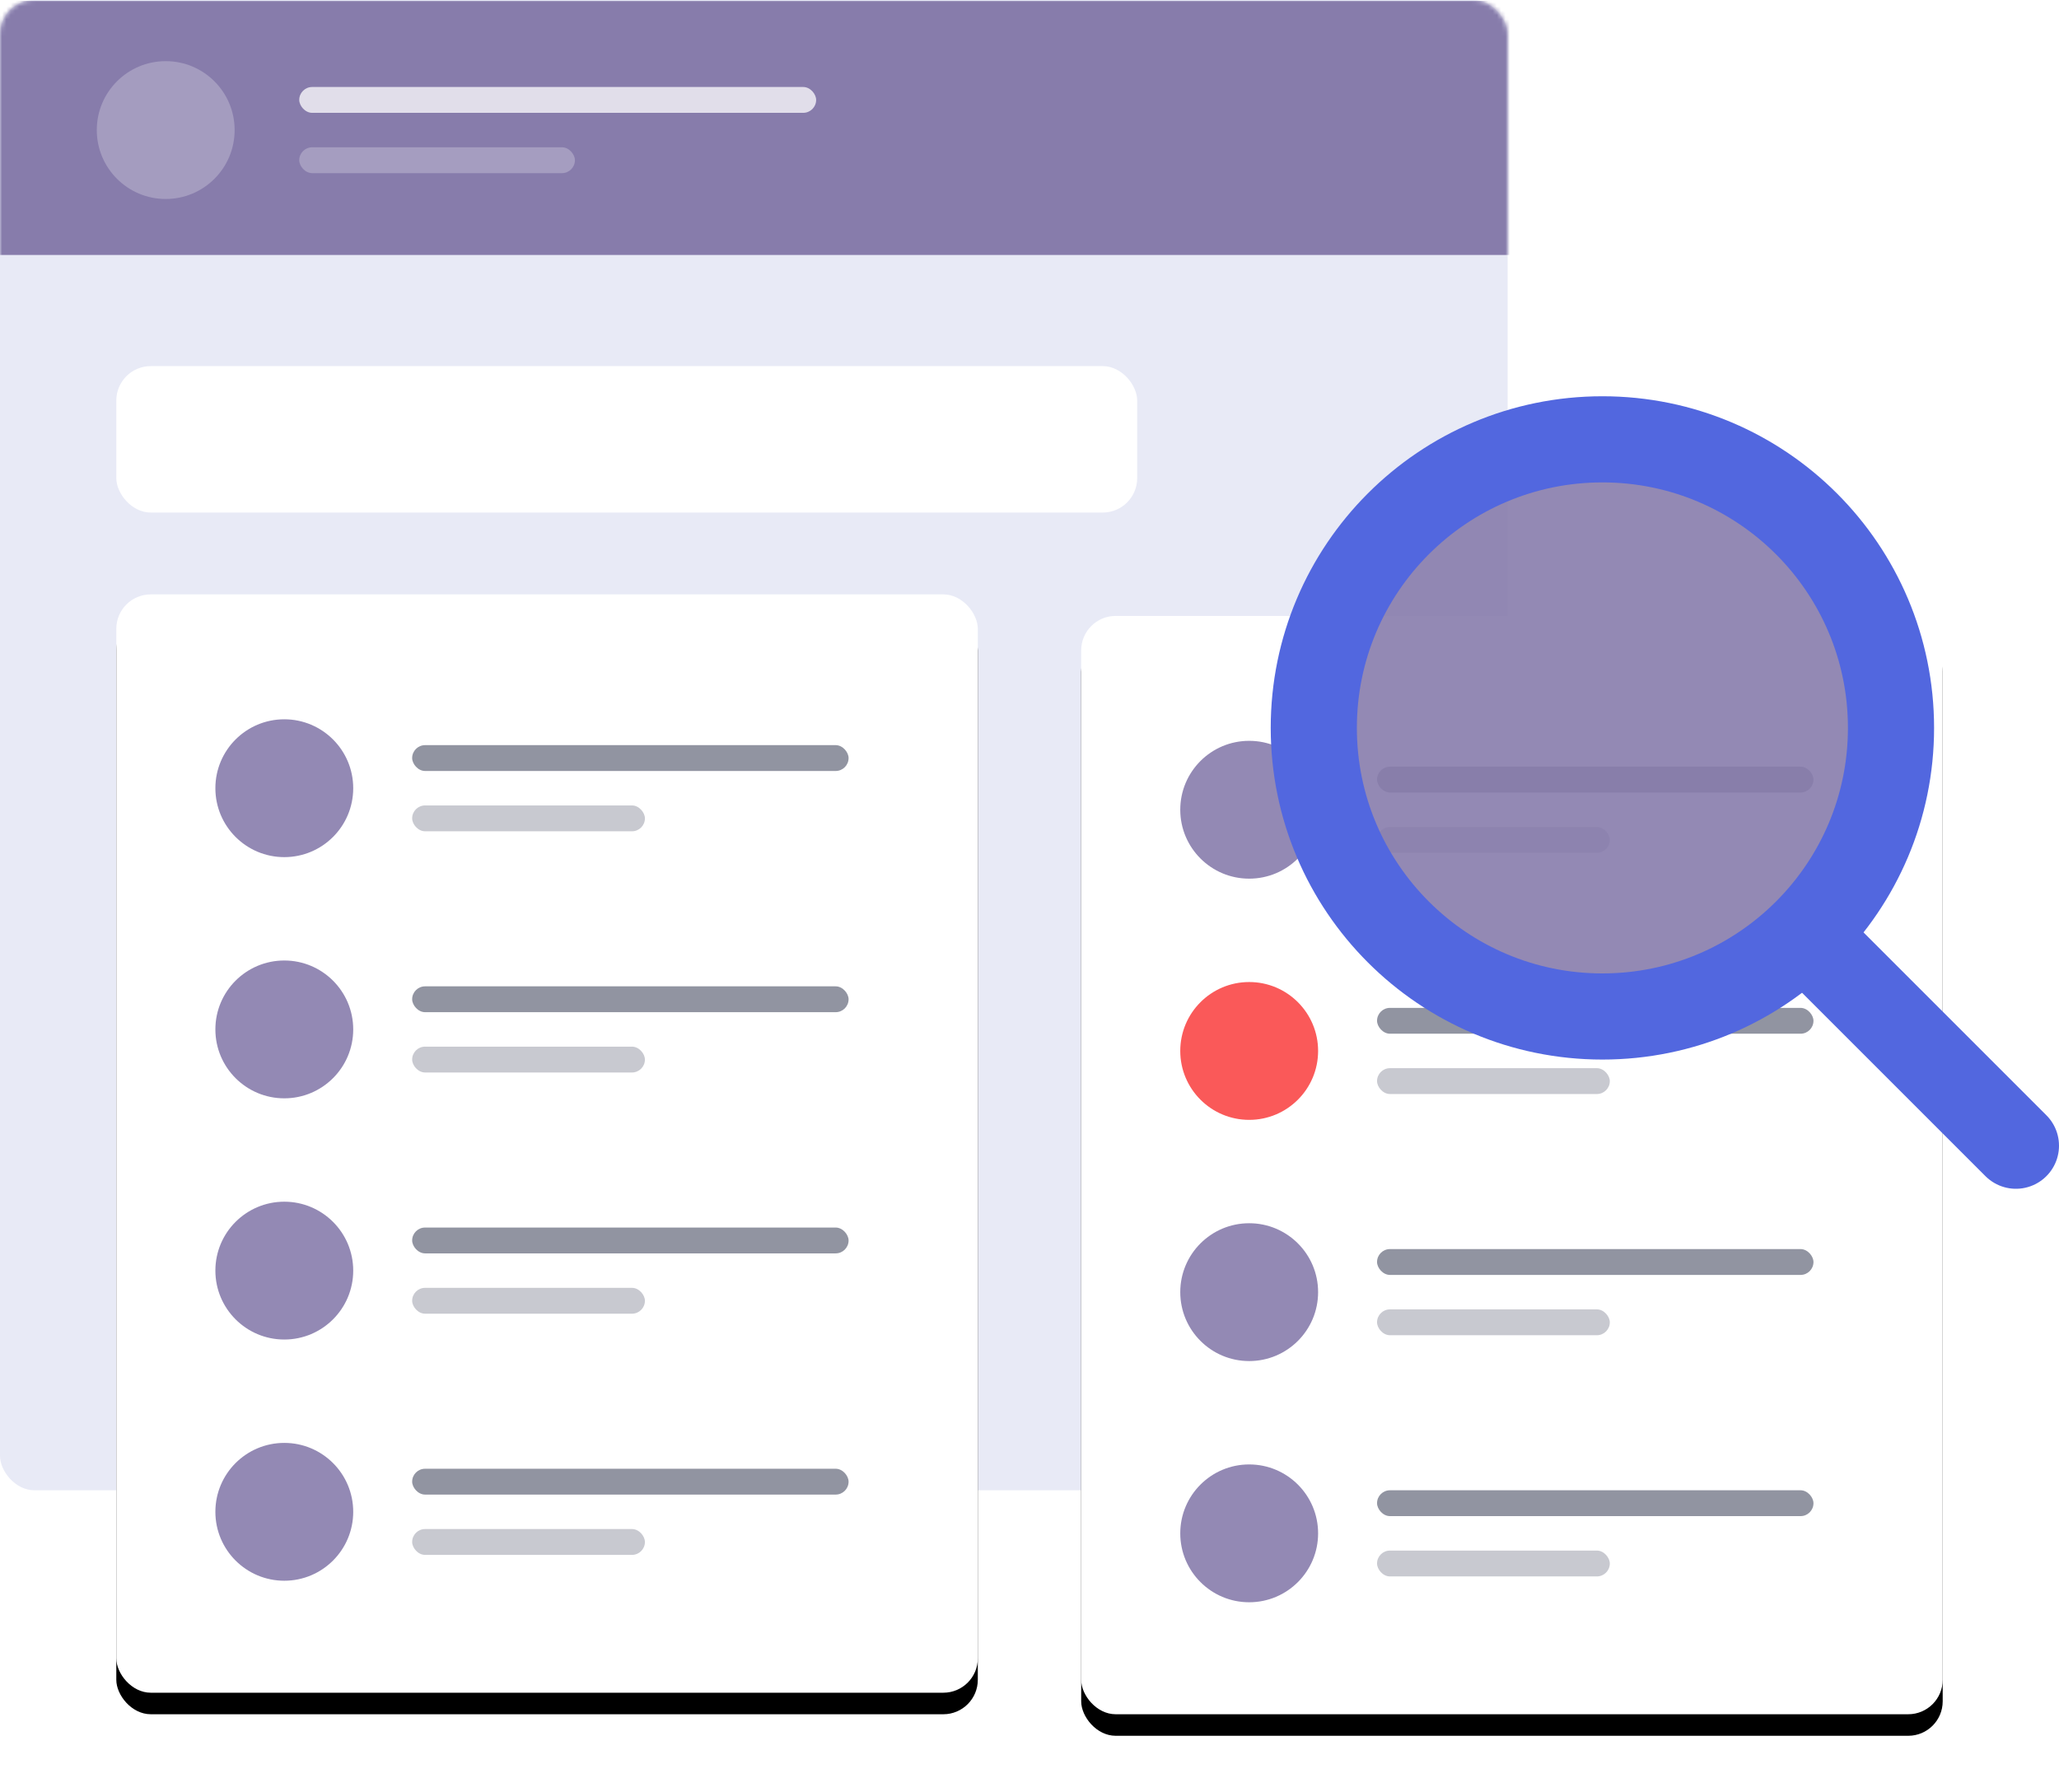 <?xml version="1.0" encoding="UTF-8" standalone="no"?>
<svg
   width="478"
   height="416"
   version="1.1"
   id="svg1435"
   sodipodi:docname="illustration-features-tab-2.svg"
   inkscape:version="1.1.2 (b8e25be833, 2022-02-05)"
   xmlns:inkscape="http://www.inkscape.org/namespaces/inkscape"
   xmlns:sodipodi="http://sodipodi.sourceforge.net/DTD/sodipodi-0.dtd"
   xmlns:xlink="http://www.w3.org/1999/xlink"
   xmlns="http://www.w3.org/2000/svg"
   xmlns:svg="http://www.w3.org/2000/svg">
  <sodipodi:namedview
     id="namedview1437"
     pagecolor="#505050"
     bordercolor="#eeeeee"
     borderopacity="1"
     inkscape:pageshadow="0"
     inkscape:pageopacity="0"
     inkscape:pagecheckerboard="0"
     showgrid="false"
     inkscape:zoom="1.9783654"
     inkscape:cx="238.83354"
     inkscape:cy="208.25273"
     inkscape:window-width="3840"
     inkscape:window-height="1009"
     inkscape:window-x="-8"
     inkscape:window-y="-8"
     inkscape:window-maximized="1"
     inkscape:current-layer="svg1435" />
  <defs
     id="defs1328">
    <rect
       id="a"
       width="350"
       height="346"
       rx="8" />
    <rect
       id="d"
       width="200"
       height="255"
       rx="8" />
    <filter
       id="c"
       width="1.12"
       height="1.114"
       x="-0.06"
       y="-0.047"
       filterUnits="objectBoundingBox">
      <feOffset
         dy="5"
         in="SourceAlpha"
         result="shadowOffsetOuter1"
         id="feOffset1300" />
      <feGaussianBlur
         in="shadowOffsetOuter1"
         result="shadowBlurOuter1"
         stdDeviation="5"
         id="feGaussianBlur1302" />
      <feColorMatrix
         in="shadowBlurOuter1"
         values="0 0 0 0 0.285 0 0 0 0 0.364 0 0 0 0 0.811 0 0 0 0.083 0"
         id="feColorMatrix1304" />
    </filter>
    <filter
       id="e"
       width="1.24"
       height="1.227"
       x="-0.12"
       y="-0.094"
       filterUnits="objectBoundingBox">
      <feOffset
         dy="5"
         in="SourceAlpha"
         result="shadowOffsetOuter1"
         id="feOffset1307" />
      <feGaussianBlur
         in="shadowOffsetOuter1"
         result="shadowBlurOuter1"
         stdDeviation="5"
         id="feGaussianBlur1309" />
      <feColorMatrix
         in="shadowBlurOuter1"
         result="shadowMatrixOuter1"
         values="0 0 0 0 0.285 0 0 0 0 0.364 0 0 0 0 0.811 0 0 0 0.083 0"
         id="feColorMatrix1311" />
      <feMerge
         id="feMerge1317">
        <feMergeNode
           in="shadowMatrixOuter1"
           id="feMergeNode1313" />
        <feMergeNode
           in="SourceGraphic"
           id="feMergeNode1315" />
      </feMerge>
    </filter>
    <rect
       id="g"
       width="200"
       height="255"
       rx="8" />
    <filter
       id="f"
       width="1.12"
       height="1.114"
       x="-0.06"
       y="-0.047"
       filterUnits="objectBoundingBox">
      <feOffset
         dy="5"
         in="SourceAlpha"
         result="shadowOffsetOuter1"
         id="feOffset1321" />
      <feGaussianBlur
         in="shadowOffsetOuter1"
         result="shadowBlurOuter1"
         stdDeviation="5"
         id="feGaussianBlur1323" />
      <feColorMatrix
         in="shadowBlurOuter1"
         values="0 0 0 0 0.285 0 0 0 0 0.364 0 0 0 0 0.811 0 0 0 0.083 0"
         id="feColorMatrix1325" />
    </filter>
  </defs>
  <g
     fill="none"
     fill-rule="evenodd"
     id="g1433">
    <mask
       id="b"
       fill="#fff">
      <use
         xlink:href="#a"
         id="use1330" />
    </mask>
    <use
       fill="#E8EAF6"
       fill-rule="nonzero"
       xlink:href="#a"
       id="use1333" />
    <g
       mask="url(#b)"
       id="g1347">
      <path
         fill="#242A45"
         d="M-3.53.197h547v59h-547z"
         id="path1335"
         style="fill:#877cab;fill-opacity:1" />
      <g
         transform="translate(22.47 14.197)"
         fill="#FFF"
         id="g1345">
        <circle
           cx="16"
           cy="16"
           r="16"
           opacity=".245"
           id="circle1337" />
        <g
           transform="translate(47 6)"
           id="g1343">
          <rect
             width="120"
             height="6"
             opacity=".75"
             rx="3"
             id="rect1339" />
          <rect
             width="64"
             height="6"
             y="14"
             opacity=".25"
             rx="3"
             id="rect1341" />
        </g>
      </g>
    </g>
    <g
       transform="translate(27 138)"
       id="g1385">
      <use
         fill="#000"
         filter="url(#c)"
         xlink:href="#d"
         id="use1349" />
      <use
         fill="#FFF"
         xlink:href="#d"
         id="use1351" />
      <g
         transform="translate(23 29)"
         id="g1383">
        <rect
           width="101.317"
           height="6"
           x="45.683"
           y="6"
           fill="#242A45"
           opacity=".5"
           rx="3"
           id="rect1353" />
        <circle
           cx="16"
           cy="16"
           r="16"
           fill="#5267DF"
           id="circle1355"
           style="fill:#877cab;fill-opacity:0.898" />
        <rect
           width="54.036"
           height="6"
           x="45.683"
           y="20"
           fill="#242A45"
           opacity=".25"
           rx="3"
           id="rect1357" />
        <g
           transform="translate(0 56)"
           id="g1365">
          <circle
             cx="16"
             cy="16"
             r="16"
             fill="#5267DF"
             id="circle1359"
             style="fill:#877cab;fill-opacity:0.898" />
          <rect
             width="101.317"
             height="6"
             x="45.683"
             y="6"
             fill="#242A45"
             opacity=".5"
             rx="3"
             id="rect1361" />
          <rect
             width="54.036"
             height="6"
             x="45.683"
             y="20"
             fill="#242A45"
             opacity=".25"
             rx="3"
             id="rect1363" />
        </g>
        <g
           transform="translate(0 112)"
           id="g1373">
          <circle
             cx="16"
             cy="16"
             r="16"
             fill="#5267DF"
             id="circle1367"
             style="fill:#877cab;fill-opacity:0.898" />
          <rect
             width="101.317"
             height="6"
             x="45.683"
             y="6"
             fill="#242A45"
             opacity=".5"
             rx="3"
             id="rect1369" />
          <rect
             width="54.036"
             height="6"
             x="45.683"
             y="20"
             fill="#242A45"
             opacity=".25"
             rx="3"
             id="rect1371" />
        </g>
        <g
           transform="translate(0 168)"
           id="g1381">
          <circle
             cx="16"
             cy="16"
             r="16"
             fill="#5267DF"
             id="circle1375"
             style="fill:#877cab;fill-opacity:0.898" />
          <rect
             width="101.317"
             height="6"
             x="45.683"
             y="6"
             fill="#242A45"
             opacity=".5"
             rx="3"
             id="rect1377" />
          <rect
             width="54.036"
             height="6"
             x="45.683"
             y="20"
             fill="#242A45"
             opacity=".25"
             rx="3"
             id="rect1379" />
        </g>
      </g>
    </g>
    <g
       filter="url(#e)"
       transform="translate(251 138)"
       id="g1423">
      <use
         fill="#000"
         filter="url(#f)"
         xlink:href="#g"
         id="use1387" />
      <use
         fill="#FFF"
         xlink:href="#g"
         id="use1389" />
      <g
         transform="translate(23 29)"
         id="g1421">
        <rect
           width="101.317"
           height="6"
           x="45.683"
           y="6"
           fill="#242A45"
           opacity=".5"
           rx="3"
           id="rect1391" />
        <circle
           cx="16"
           cy="16"
           r="16"
           fill="#5267DF"
           id="circle1393"
           style="fill:#877cab;fill-opacity:0.898" />
        <rect
           width="54.036"
           height="6"
           x="45.683"
           y="20"
           fill="#242A45"
           opacity=".25"
           rx="3"
           id="rect1395" />
        <g
           transform="translate(0 56)"
           id="g1403">
          <circle
             cx="16"
             cy="16"
             r="16"
             fill="#FA5959"
             id="circle1397" />
          <rect
             width="101.317"
             height="6"
             x="45.683"
             y="6"
             fill="#242A45"
             opacity=".5"
             rx="3"
             id="rect1399" />
          <rect
             width="54.036"
             height="6"
             x="45.683"
             y="20"
             fill="#242A45"
             opacity=".25"
             rx="3"
             id="rect1401" />
        </g>
        <g
           transform="translate(0 112)"
           id="g1411">
          <circle
             cx="16"
             cy="16"
             r="16"
             fill="#5267DF"
             id="circle1405"
             style="fill:#877cab;fill-opacity:0.898" />
          <rect
             width="101.317"
             height="6"
             x="45.683"
             y="6"
             fill="#242A45"
             opacity=".5"
             rx="3"
             id="rect1407" />
          <rect
             width="54.036"
             height="6"
             x="45.683"
             y="20"
             fill="#242A45"
             opacity=".25"
             rx="3"
             id="rect1409" />
        </g>
        <g
           transform="translate(0 168)"
           id="g1419">
          <circle
             cx="16"
             cy="16"
             r="16"
             fill="#5267DF"
             id="circle1413"
             style="fill:#877cab;fill-opacity:0.898" />
          <rect
             width="101.317"
             height="6"
             x="45.683"
             y="6"
             fill="#242A45"
             opacity=".5"
             rx="3"
             id="rect1415" />
          <rect
             width="54.036"
             height="6"
             x="45.683"
             y="20"
             fill="#242A45"
             opacity=".25"
             rx="3"
             id="rect1417" />
        </g>
      </g>
    </g>
    <rect
       width="237"
       height="34"
       x="27"
       y="85"
       fill="#FFF"
       rx="8"
       id="rect1425" />
    <g
       stroke="#5267DF"
       stroke-width="20"
       transform="translate(305 102)"
       id="g1431">
      <circle
         cx="67"
         cy="67"
         r="67"
         fill="#495DCF"
         fill-opacity=".2"
         id="circle1427"
         style="fill:#877cab;fill-opacity:0.898" />
      <path
         stroke-linecap="round"
         stroke-linejoin="round"
         d="M114 115l49 49"
         id="path1429" />
    </g>
  </g>
</svg>
